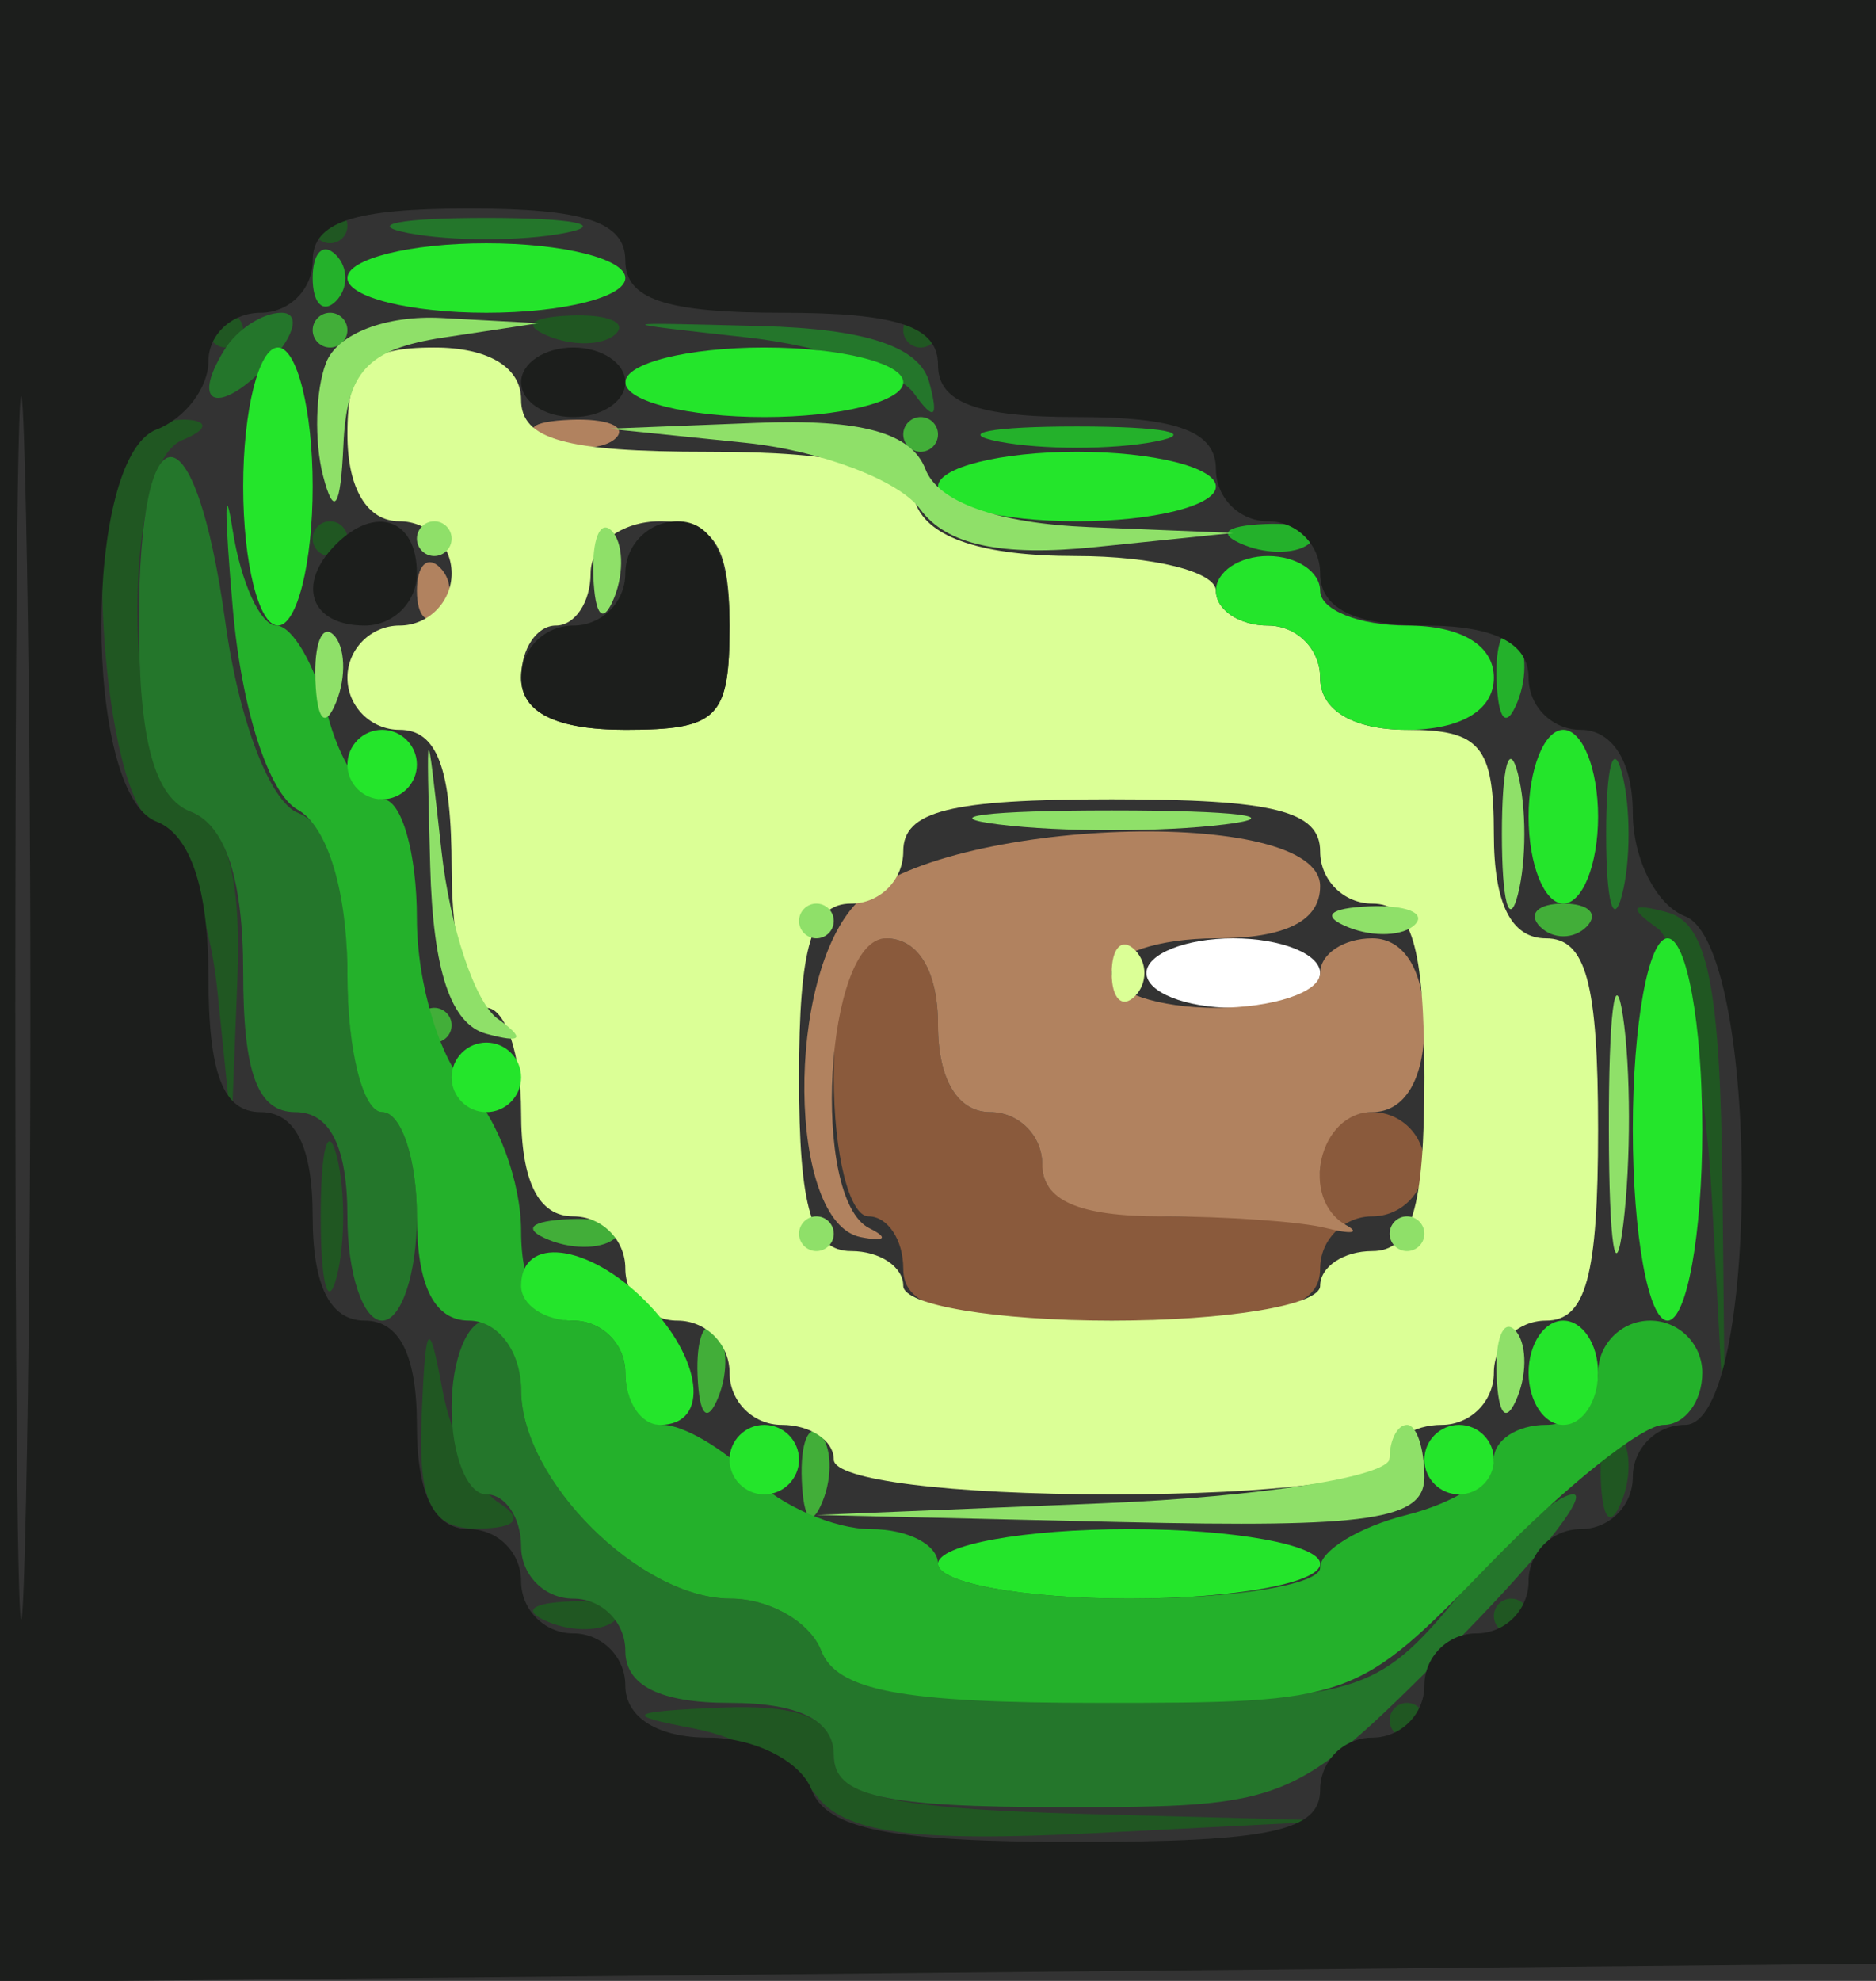 <svg xmlns="http://www.w3.org/2000/svg" width="54" height="57" viewBox="0 0 54 57" version="1.1"><rect x="0" y="0" width="54" height="57" fill="#333333" stroke="none"/><path d="M 9 9.500 C 9 9.775, 9.225 10, 9.500 10 C 9.775 10, 10 9.775, 10 9.500 C 10 9.225, 9.775 9, 9.500 9 C 9.225 9, 9 9.225, 9 9.500 M 26 12.500 C 26 12.775, 26.225 13, 26.500 13 C 26.775 13, 27 12.775, 27 12.500 C 27 12.225, 26.775 12, 26.500 12 C 26.225 12, 26 12.225, 26 12.500 M 44.333 26.667 C 44.700 27.033, 45.300 27.033, 45.667 26.667 C 46.033 26.300, 45.733 26, 45 26 C 44.267 26, 43.967 26.300, 44.333 26.667 M 12 29.500 C 12 29.775, 12.225 30, 12.500 30 C 12.775 30, 13 29.775, 13 29.500 C 13 29.225, 12.775 29, 12.500 29 C 12.225 29, 12 29.225, 12 29.500 M 15.813 35.683 C 16.534 35.972, 17.397 35.936, 17.729 35.604 C 18.061 35.272, 17.471 35.036, 16.417 35.079 C 15.252 35.127, 15.015 35.364, 15.813 35.683 M 20.079 39.583 C 20.127 40.748, 20.364 40.985, 20.683 40.188 C 20.972 39.466, 20.936 38.603, 20.604 38.271 C 20.272 37.939, 20.036 38.529, 20.079 39.583 M 23.079 42.583 C 23.127 43.748, 23.364 43.985, 23.683 43.188 C 23.972 42.466, 23.936 41.603, 23.604 41.271 C 23.272 40.939, 23.036 41.529, 23.079 42.583" stroke="none" fill="#42ae39" fill-rule="evenodd"/><path d="M 9 6.500 C 9 6.775, 9.225 7, 9.500 7 C 9.775 7, 10 6.775, 10 6.500 C 10 6.225, 9.775 6, 9.500 6 C 9.225 6, 9 6.225, 9 6.500 M 6 9.500 C 6 9.775, 6.225 10, 6.500 10 C 6.775 10, 7 9.775, 7 9.500 C 7 9.225, 6.775 9, 6.500 9 C 6.225 9, 6 9.225, 6 9.500 M 15.813 9.683 C 16.534 9.972, 17.397 9.936, 17.729 9.604 C 18.061 9.272, 17.471 9.036, 16.417 9.079 C 15.252 9.127, 15.015 9.364, 15.813 9.683 M 26 9.500 C 26 9.775, 26.225 10, 26.500 10 C 26.775 10, 27 9.775, 27 9.500 C 27 9.225, 26.775 9, 26.500 9 C 26.225 9, 26 9.225, 26 9.500 M 3.667 12.667 C 2.348 13.985, 2.960 22.878, 4.426 23.700 C 5.210 24.140, 6.034 26.300, 6.257 28.500 L 6.664 32.500 6.832 28.219 C 6.950 25.220, 6.551 23.765, 5.500 23.362 C 3.595 22.631, 3.380 13.417, 5.250 12.662 C 5.948 12.381, 6.021 12.123, 5.417 12.079 C 4.821 12.036, 4.033 12.300, 3.667 12.667 M 9 15.500 C 9 15.775, 9.225 16, 9.500 16 C 9.775 16, 10 15.775, 10 15.500 C 10 15.225, 9.775 15, 9.500 15 C 9.225 15, 9 15.225, 9 15.500 M 47.699 26.702 C 48.363 27.174, 49.068 30.670, 49.278 34.528 L 49.657 41.500 49.579 34.080 C 49.518 28.379, 49.153 26.566, 48 26.254 C 46.943 25.968, 46.854 26.100, 47.699 26.702 M 9.232 35 C 9.232 36.925, 9.438 37.712, 9.689 36.750 C 9.941 35.788, 9.941 34.212, 9.689 33.250 C 9.438 32.288, 9.232 33.075, 9.232 35 M 12.136 40.750 C 12.032 43.236, 12.412 43.996, 13.750 43.985 C 14.874 43.975, 15.089 43.707, 14.351 43.235 C 13.719 42.831, 12.993 41.375, 12.737 40 C 12.344 37.883, 12.251 37.998, 12.136 40.750 M 46.079 42.583 C 46.127 43.748, 46.364 43.985, 46.683 43.188 C 46.972 42.466, 46.936 41.603, 46.604 41.271 C 46.272 40.939, 46.036 41.529, 46.079 42.583 M 15.813 46.683 C 16.534 46.972, 17.397 46.936, 17.729 46.604 C 18.061 46.272, 17.471 46.036, 16.417 46.079 C 15.252 46.127, 15.015 46.364, 15.813 46.683 M 43 46.500 C 43 46.775, 43.225 47, 43.500 47 C 43.775 47, 44 46.775, 44 46.500 C 44 46.225, 43.775 46, 43.500 46 C 43.225 46, 43 46.225, 43 46.500 M 19.961 49.733 C 21.314 49.987, 22.900 50.849, 23.485 51.648 C 24.286 52.744, 26.262 53.014, 31.524 52.747 L 38.500 52.392 31.250 52.196 C 25.559 52.042, 24 51.677, 24 50.500 C 24 49.446, 23.033 49.041, 20.750 49.136 C 18.055 49.249, 17.920 49.351, 19.961 49.733 M 40 49.500 C 40 49.775, 40.225 50, 40.500 50 C 40.775 50, 41 49.775, 41 49.500 C 41 49.225, 40.775 49, 40.500 49 C 40.225 49, 40 49.225, 40 49.500" stroke="none" fill="#205722" fill-rule="evenodd"/><path d="M 11.750 6.706 C 12.988 6.944, 15.012 6.944, 16.250 6.706 C 17.488 6.467, 16.475 6.272, 14 6.272 C 11.525 6.272, 10.512 6.467, 11.750 6.706 M 6.459 10.067 C 5.433 11.727, 6.354 11.957, 7.789 10.399 C 8.499 9.630, 8.638 9, 8.098 9 C 7.559 9, 6.821 9.480, 6.459 10.067 M 21.487 9.708 C 23.680 9.951, 25.852 10.678, 26.313 11.324 C 26.890 12.132, 27.026 12.031, 26.748 11 C 26.473 9.978, 24.935 9.463, 21.922 9.383 C 17.533 9.268, 17.530 9.270, 21.487 9.708 M 4 17.893 C 4 21.320, 4.449 22.958, 5.500 23.362 C 6.490 23.742, 7 25.308, 7 27.969 C 7 30.885, 7.415 32, 8.500 32 C 9.500 32, 10 33, 10 35 C 10 36.650, 10.450 38, 11 38 C 11.550 38, 12 36.650, 12 35 C 12 33.350, 11.550 32, 11 32 C 10.450 32, 10 30.186, 10 27.969 C 10 25.413, 9.481 23.738, 8.584 23.394 C 7.776 23.084, 6.876 20.734, 6.490 17.925 C 5.616 11.576, 4 11.555, 4 17.893 M 46.232 24 C 46.232 25.925, 46.438 26.712, 46.689 25.750 C 46.941 24.788, 46.941 23.212, 46.689 22.250 C 46.438 21.288, 46.232 22.075, 46.232 24 M 13 40.500 C 13 41.875, 13.450 43, 14 43 C 14.550 43, 15 43.675, 15 44.500 C 15 45.325, 15.675 46, 16.500 46 C 17.325 46, 18 46.675, 18 47.500 C 18 48.500, 19 49, 21 49 C 23 49, 24 49.500, 24 50.500 C 24 51.681, 25.398 52, 30.579 52 C 37.043 52, 37.237 51.921, 41.658 47.500 C 44.133 45.025, 45.764 43, 45.282 43 C 44.800 43, 43.302 44.331, 41.953 45.958 C 39.634 48.754, 39.082 48.918, 31.857 48.958 C 25.958 48.990, 24.083 48.658, 23.638 47.500 C 23.322 46.675, 22.149 46, 21.031 46 C 18.429 46, 15 42.589, 15 40 C 15 38.900, 14.550 38, 14 38 C 13.450 38, 13 39.125, 13 40.500" stroke="none" fill="#24762b" fill-rule="evenodd"/><path d="M 9 8 C 9 8.733, 9.300 9.033, 9.667 8.667 C 10.033 8.300, 10.033 7.700, 9.667 7.333 C 9.300 6.967, 9 7.267, 9 8 M 6.700 17.498 C 6.953 20.412, 7.732 22.830, 8.567 23.298 C 9.434 23.783, 10 25.661, 10 28.050 C 10 30.222, 10.450 32, 11 32 C 11.550 32, 12 33.350, 12 35 C 12 37, 12.500 38, 13.500 38 C 14.333 38, 15 38.889, 15 40 C 15 42.589, 18.429 46, 21.031 46 C 22.149 46, 23.322 46.675, 23.638 47.500 C 24.078 48.646, 25.958 49, 31.608 49 C 38.921 49, 39.045 48.956, 42.884 45 C 45.019 42.800, 47.269 41, 47.883 41 C 48.497 41, 49 40.325, 49 39.500 C 49 38.675, 48.325 38, 47.500 38 C 46.675 38, 46 38.675, 46 39.500 C 46 40.325, 45.325 41, 44.500 41 C 43.675 41, 43 41.441, 43 41.981 C 43 42.520, 41.875 43.244, 40.500 43.589 C 39.125 43.934, 38 44.618, 38 45.108 C 38 45.599, 35.525 46, 32.500 46 C 29.475 46, 27 45.550, 27 45 C 27 44.450, 26.132 44, 25.071 44 C 24.011 44, 22.468 43.325, 21.643 42.500 C 20.818 41.675, 19.661 41, 19.071 41 C 18.482 41, 18 40.325, 18 39.500 C 18 38.675, 17.325 38, 16.500 38 C 15.556 38, 15 37.048, 15 35.429 C 15 34.014, 14.325 32.182, 13.500 31.357 C 12.675 30.532, 12 28.314, 12 26.429 C 12 24.543, 11.559 23, 11.019 23 C 10.480 23, 9.756 21.875, 9.411 20.500 C 9.066 19.125, 8.410 18, 7.955 18 C 7.499 18, 6.933 16.762, 6.696 15.250 C 6.459 13.738, 6.461 14.749, 6.700 17.498 M 28.750 12.706 C 29.988 12.944, 32.013 12.944, 33.250 12.706 C 34.487 12.467, 33.475 12.272, 31 12.272 C 28.525 12.272, 27.512 12.467, 28.750 12.706 M 35.813 15.683 C 36.534 15.972, 37.397 15.936, 37.729 15.604 C 38.061 15.272, 37.471 15.036, 36.417 15.079 C 35.252 15.127, 35.015 15.364, 35.813 15.683 M 43.079 19.583 C 43.127 20.748, 43.364 20.985, 43.683 20.188 C 43.972 19.466, 43.936 18.603, 43.604 18.271 C 43.272 17.939, 43.036 18.529, 43.079 19.583" stroke="none" fill="#24b12b" fill-rule="evenodd"/><path d="M 33 28 C 33 28.550, 34.125 29, 35.500 29 C 36.875 29, 38 28.550, 38 28 C 38 27.450, 36.875 27, 35.500 27 C 34.125 27, 33 27.450, 33 28" stroke="none" fill="#ffffff" fill-rule="evenodd"/><path d="M 24 31 C 24 33.200, 24.450 35, 25 35 C 25.550 35, 26 35.675, 26 36.500 C 26 37.667, 27.333 38, 32 38 C 36.667 38, 38 37.667, 38 36.500 C 38 35.675, 38.675 35, 39.500 35 C 40.325 35, 41 34.325, 41 33.500 C 41 32.675, 40.325 32, 39.500 32 C 38.675 32, 38 32.675, 38 33.500 C 38 34.583, 36.889 35, 34 35 C 31.111 35, 30 34.583, 30 33.500 C 30 32.675, 29.325 32, 28.500 32 C 27.567 32, 27 31.056, 27 29.500 C 27 27.944, 26.433 27, 25.500 27 C 24.417 27, 24 28.111, 24 31" stroke="none" fill="#8a5a3c" fill-rule="evenodd"/><path d="M 15.813 12.683 C 16.534 12.972, 17.397 12.936, 17.729 12.604 C 18.061 12.272, 17.471 12.036, 16.417 12.079 C 15.252 12.127, 15.015 12.364, 15.813 12.683 M 12 17 C 12 17.733, 12.300 18.033, 12.667 17.667 C 13.033 17.300, 13.033 16.700, 12.667 16.333 C 12.300 15.967, 12 16.267, 12 17 M 24.683 25.956 C 22.594 28.070, 22.662 35.179, 24.775 35.598 C 25.476 35.736, 25.589 35.621, 25.025 35.342 C 23.321 34.497, 23.748 27, 25.500 27 C 26.433 27, 27 27.944, 27 29.500 C 27 31.056, 27.567 32, 28.500 32 C 29.325 32, 30 32.675, 30 33.500 C 30 34.541, 31.046 35, 33.418 35 C 35.298 35, 37.436 35.151, 38.168 35.336 C 38.901 35.521, 39.163 35.483, 38.750 35.253 C 37.393 34.494, 37.968 32, 39.500 32 C 40.433 32, 41 31.056, 41 29.500 C 41 27.944, 40.433 27, 39.500 27 C 38.675 27, 38 27.450, 38 28 C 38 28.550, 36.650 29, 35 29 C 33.350 29, 32 28.550, 32 28 C 32 27.450, 33.350 27, 35 27 C 37 27, 38 26.500, 38 25.500 C 38 23.155, 27.083 23.529, 24.683 25.956" stroke="none" fill="#b1825f" fill-rule="evenodd"/><path d="M 10 12.500 C 10 14.056, 10.567 15, 11.500 15 C 12.325 15, 13 15.675, 13 16.500 C 13 17.325, 12.325 18, 11.500 18 C 10.675 18, 10 18.675, 10 19.500 C 10 20.325, 10.675 21, 11.500 21 C 12.583 21, 13 22.111, 13 25 C 13 27.200, 13.450 29, 14 29 C 14.550 29, 15 30.350, 15 32 C 15 34, 15.500 35, 16.500 35 C 17.325 35, 18 35.675, 18 36.500 C 18 37.325, 18.675 38, 19.500 38 C 20.325 38, 21 38.675, 21 39.500 C 21 40.325, 21.675 41, 22.500 41 C 23.325 41, 24 41.450, 24 42 C 24 42.583, 27.333 43, 32 43 C 36.667 43, 40 42.583, 40 42 C 40 41.450, 40.675 41, 41.500 41 C 42.325 41, 43 40.325, 43 39.500 C 43 38.675, 43.675 38, 44.500 38 C 45.652 38, 46 36.722, 46 32.500 C 46 28.278, 45.652 27, 44.500 27 C 43.500 27, 43 26, 43 24 C 43 21.467, 42.611 21, 40.500 21 C 38.944 21, 38 20.433, 38 19.500 C 38 18.675, 37.325 18, 36.500 18 C 35.675 18, 35 17.550, 35 17 C 35 16.450, 33.186 16, 30.969 16 C 28.308 16, 26.742 15.490, 26.362 14.500 C 25.948 13.423, 24.264 13, 20.393 13 C 16.266 13, 15 12.648, 15 11.500 C 15 10.567, 14.056 10, 12.500 10 C 10.500 10, 10 10.500, 10 12.500 M 17 16.500 C 17 17.325, 16.550 18, 16 18 C 15.450 18, 15 18.675, 15 19.500 C 15 20.500, 16 21, 18 21 C 20.667 21, 21 20.667, 21 18 C 21 15.667, 20.556 15, 19 15 C 17.889 15, 17 15.667, 17 16.500 M 26 24.500 C 26 25.325, 25.325 26, 24.500 26 C 23.367 26, 23 27.222, 23 31 C 23 34.778, 23.367 36, 24.500 36 C 25.325 36, 26 36.450, 26 37 C 26 37.556, 28.667 38, 32 38 C 35.333 38, 38 37.556, 38 37 C 38 36.450, 38.675 36, 39.500 36 C 40.633 36, 41 34.778, 41 31 C 41 27.222, 40.633 26, 39.500 26 C 38.675 26, 38 25.325, 38 24.500 C 38 23.333, 36.667 23, 32 23 C 27.333 23, 26 23.333, 26 24.500 M 32 28 C 32 28.733, 32.300 29.033, 32.667 28.667 C 33.033 28.300, 33.033 27.700, 32.667 27.333 C 32.300 26.967, 32 27.267, 32 28" stroke="none" fill="#dbff96" fill-rule="evenodd"/><path d="M 10 8 C 10 8.550, 11.800 9, 14 9 C 16.200 9, 18 8.550, 18 8 C 18 7.450, 16.200 7, 14 7 C 11.800 7, 10 7.450, 10 8 M 7 14 C 7 16.200, 7.450 18, 8 18 C 8.550 18, 9 16.200, 9 14 C 9 11.800, 8.550 10, 8 10 C 7.450 10, 7 11.800, 7 14 M 18 11 C 18 11.550, 19.800 12, 22 12 C 24.200 12, 26 11.550, 26 11 C 26 10.450, 24.200 10, 22 10 C 19.800 10, 18 10.450, 18 11 M 27 14 C 27 14.550, 28.800 15, 31 15 C 33.200 15, 35 14.550, 35 14 C 35 13.450, 33.200 13, 31 13 C 28.800 13, 27 13.450, 27 14 M 35 17 C 35 17.550, 35.675 18, 36.500 18 C 37.325 18, 38 18.675, 38 19.500 C 38 20.433, 38.944 21, 40.500 21 C 42.056 21, 43 20.433, 43 19.500 C 43 18.567, 42.056 18, 40.500 18 C 39.125 18, 38 17.550, 38 17 C 38 16.450, 37.325 16, 36.500 16 C 35.675 16, 35 16.450, 35 17 M 10 22 C 10 22.550, 10.450 23, 11 23 C 11.550 23, 12 22.550, 12 22 C 12 21.450, 11.550 21, 11 21 C 10.450 21, 10 21.450, 10 22 M 44 23.500 C 44 24.875, 44.450 26, 45 26 C 45.550 26, 46 24.875, 46 23.500 C 46 22.125, 45.550 21, 45 21 C 44.450 21, 44 22.125, 44 23.500 M 47 32.500 C 47 35.525, 47.450 38, 48 38 C 48.550 38, 49 35.525, 49 32.500 C 49 29.475, 48.550 27, 48 27 C 47.450 27, 47 29.475, 47 32.500 M 13 31 C 13 31.550, 13.450 32, 14 32 C 14.550 32, 15 31.550, 15 31 C 15 30.450, 14.550 30, 14 30 C 13.450 30, 13 30.450, 13 31 M 15 37 C 15 37.550, 15.675 38, 16.500 38 C 17.325 38, 18 38.675, 18 39.500 C 18 40.325, 18.450 41, 19 41 C 20.454 41, 20.224 39.081, 18.571 37.429 C 16.919 35.776, 15 35.546, 15 37 M 44 39.500 C 44 40.325, 44.450 41, 45 41 C 45.550 41, 46 40.325, 46 39.500 C 46 38.675, 45.550 38, 45 38 C 44.450 38, 44 38.675, 44 39.500 M 21 42 C 21 42.550, 21.450 43, 22 43 C 22.550 43, 23 42.550, 23 42 C 23 41.450, 22.550 41, 22 41 C 21.450 41, 21 41.450, 21 42 M 41 42 C 41 42.550, 41.450 43, 42 43 C 42.550 43, 43 42.550, 43 42 C 43 41.450, 42.550 41, 42 41 C 41.450 41, 41 41.450, 41 42 M 27 45 C 27 45.550, 29.475 46, 32.500 46 C 35.525 46, 38 45.550, 38 45 C 38 44.450, 35.525 44, 32.500 44 C 29.475 44, 27 44.450, 27 45" stroke="none" fill="#24e52b" fill-rule="evenodd"/><path d="M -0 28.516 L -0 57.032 27.250 56.766 L 54.500 56.500 54.766 28.250 L 55.031 -0 27.516 -0 L 0 0 -0 28.516 M 0.441 29 C 0.441 44.675, 0.579 51.087, 0.748 43.250 C 0.917 35.412, 0.917 22.587, 0.748 14.750 C 0.579 6.912, 0.441 13.325, 0.441 29 M 9 7.500 C 9 8.325, 8.325 9, 7.500 9 C 6.675 9, 6 9.627, 6 10.393 C 6 11.159, 5.325 12.045, 4.500 12.362 C 2.391 13.171, 2.391 22.829, 4.500 23.638 C 5.478 24.014, 6 25.569, 6 28.107 C 6 30.901, 6.424 32, 7.500 32 C 8.500 32, 9 33, 9 35 C 9 37, 9.500 38, 10.500 38 C 11.500 38, 12 39, 12 41 C 12 43, 12.500 44, 13.500 44 C 14.325 44, 15 44.675, 15 45.500 C 15 46.325, 15.675 47, 16.500 47 C 17.325 47, 18 47.675, 18 48.500 C 18 49.415, 18.933 50, 20.393 50 C 21.709 50, 23.045 50.675, 23.362 51.500 C 23.798 52.637, 25.641 53, 30.969 53 C 36.552 53, 38 52.691, 38 51.500 C 38 50.675, 38.675 50, 39.500 50 C 40.325 50, 41 49.325, 41 48.500 C 41 47.675, 41.675 47, 42.500 47 C 43.325 47, 44 46.325, 44 45.500 C 44 44.675, 44.675 44, 45.500 44 C 46.325 44, 47 43.325, 47 42.500 C 47 41.675, 47.675 41, 48.500 41 C 50.682 41, 50.682 27.199, 48.500 26.362 C 47.675 26.045, 47 24.709, 47 23.393 C 47 21.933, 46.415 21, 45.500 21 C 44.675 21, 44 20.325, 44 19.500 C 44 18.500, 43 18, 41 18 C 39 18, 38 17.500, 38 16.500 C 38 15.675, 37.325 15, 36.500 15 C 35.675 15, 35 14.325, 35 13.500 C 35 12.417, 33.889 12, 31 12 C 28.111 12, 27 11.583, 27 10.500 C 27 9.389, 25.833 9, 22.500 9 C 19.167 9, 18 8.611, 18 7.500 C 18 6.389, 16.833 6, 13.500 6 C 10.167 6, 9 6.389, 9 7.500 M 15 11 C 15 11.550, 15.675 12, 16.500 12 C 17.325 12, 18 11.550, 18 11 C 18 10.450, 17.325 10, 16.500 10 C 15.675 10, 15 10.450, 15 11 M 9.667 15.667 C 8.516 16.817, 8.938 18, 10.500 18 C 11.325 18, 12 17.325, 12 16.500 C 12 14.938, 10.817 14.516, 9.667 15.667 M 18 16.500 C 18 17.325, 17.325 18, 16.500 18 C 15.675 18, 15 18.675, 15 19.500 C 15 20.500, 16 21, 18 21 C 20.667 21, 21 20.667, 21 18 C 21 16, 20.500 15, 19.500 15 C 18.675 15, 18 15.675, 18 16.500" stroke="none" fill="#1c1e1c" fill-rule="evenodd"/><path d="M 9.384 10.442 C 9.080 11.234, 9.042 12.697, 9.299 13.692 C 9.613 14.903, 9.806 14.615, 9.884 12.816 C 9.976 10.694, 10.575 10.046, 12.750 9.716 L 15.500 9.300 12.719 9.150 C 11.106 9.063, 9.705 9.606, 9.384 10.442 M 21.442 12.740 C 23.611 12.962, 25.878 13.819, 26.482 14.645 C 27.241 15.682, 28.803 16.021, 31.540 15.741 L 35.500 15.336 31.357 15.168 C 28.716 15.061, 27.005 14.456, 26.638 13.500 C 26.235 12.449, 24.780 12.050, 21.781 12.168 L 17.500 12.336 21.442 12.740 M 12 15.500 C 12 15.775, 12.225 16, 12.500 16 C 12.775 16, 13 15.775, 13 15.500 C 13 15.225, 12.775 15, 12.500 15 C 12.225 15, 12 15.225, 12 15.500 M 17.079 16.583 C 17.127 17.748, 17.364 17.985, 17.683 17.188 C 17.972 16.466, 17.936 15.603, 17.604 15.271 C 17.272 14.939, 17.036 15.529, 17.079 16.583 M 9.079 19.583 C 9.127 20.748, 9.364 20.985, 9.683 20.188 C 9.972 19.466, 9.936 18.603, 9.604 18.271 C 9.272 17.939, 9.036 18.529, 9.079 19.583 M 12.383 24.922 C 12.463 27.935, 12.978 29.473, 14 29.748 C 15.031 30.026, 15.132 29.890, 14.324 29.313 C 13.678 28.852, 12.951 26.680, 12.708 24.487 C 12.270 20.530, 12.268 20.533, 12.383 24.922 M 43.232 24 C 43.232 25.925, 43.438 26.712, 43.689 25.750 C 43.941 24.788, 43.941 23.212, 43.689 22.250 C 43.438 21.288, 43.232 22.075, 43.232 24 M 28.750 23.723 C 30.538 23.945, 33.462 23.945, 35.250 23.723 C 37.038 23.502, 35.575 23.320, 32 23.320 C 28.425 23.320, 26.962 23.502, 28.750 23.723 M 23 26.500 C 23 26.775, 23.225 27, 23.500 27 C 23.775 27, 24 26.775, 24 26.500 C 24 26.225, 23.775 26, 23.500 26 C 23.225 26, 23 26.225, 23 26.500 M 38.813 26.683 C 39.534 26.972, 40.397 26.936, 40.729 26.604 C 41.061 26.272, 40.471 26.036, 39.417 26.079 C 38.252 26.127, 38.015 26.364, 38.813 26.683 M 46.310 32.500 C 46.315 35.800, 46.502 37.029, 46.725 35.232 C 46.947 33.435, 46.943 30.735, 46.715 29.232 C 46.486 27.729, 46.304 29.200, 46.310 32.500 M 23 35.500 C 23 35.775, 23.225 36, 23.500 36 C 23.775 36, 24 35.775, 24 35.500 C 24 35.225, 23.775 35, 23.500 35 C 23.225 35, 23 35.225, 23 35.500 M 40 35.500 C 40 35.775, 40.225 36, 40.500 36 C 40.775 36, 41 35.775, 41 35.500 C 41 35.225, 40.775 35, 40.500 35 C 40.225 35, 40 35.225, 40 35.500 M 43.079 39.583 C 43.127 40.748, 43.364 40.985, 43.683 40.188 C 43.972 39.466, 43.936 38.603, 43.604 38.271 C 43.272 37.939, 43.036 38.529, 43.079 39.583 M 40 41.960 C 40 42.487, 36.288 43.071, 31.750 43.256 L 23.500 43.593 32.250 43.796 C 39.452 43.964, 41 43.735, 41 42.500 C 41 41.675, 40.775 41, 40.500 41 C 40.225 41, 40 41.432, 40 41.960" stroke="none" fill="#8fe069" fill-rule="evenodd"/></svg>